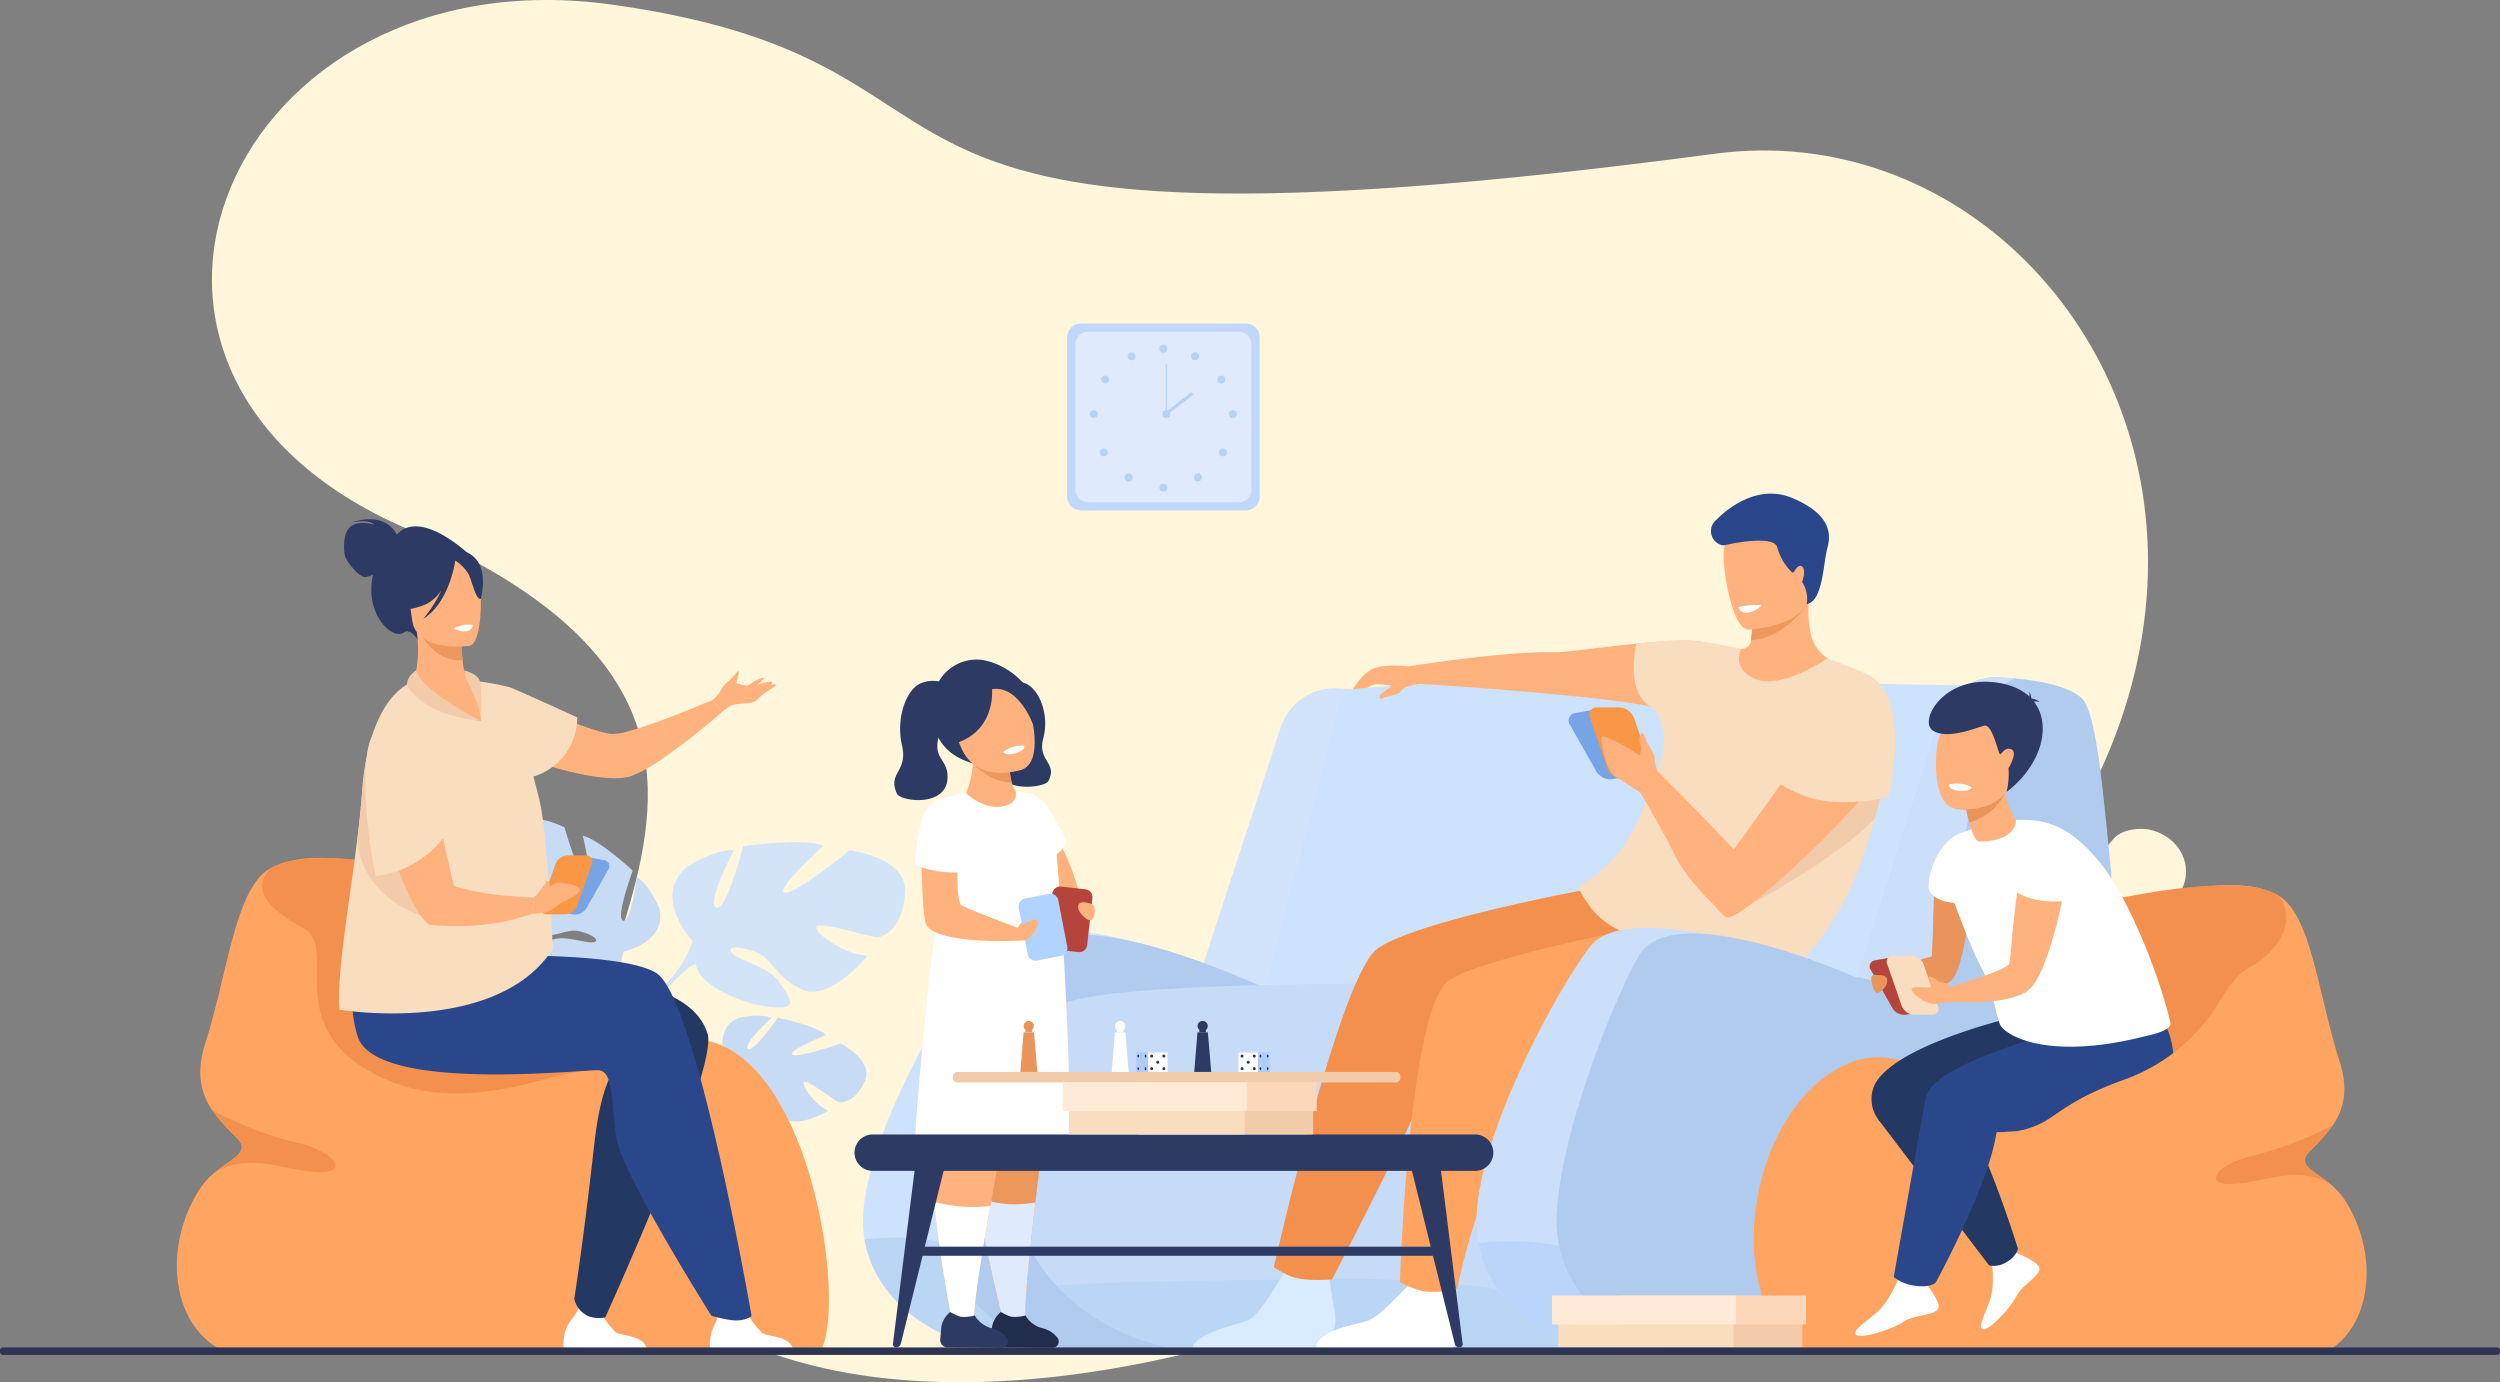 <svg xmlns="http://www.w3.org/2000/svg" xmlns:xlink="http://www.w3.org/1999/xlink" width="505" height="279.211" viewBox="0 0 505 279.211"><rect x="0" y="0" width="505" height="279.211" fill="#808080" stroke="none"/><defs><clipPath id="a"><rect width="279.211" height="398.771" fill="#fff6db"/></clipPath><clipPath id="b"><rect width="505" height="208.334" transform="translate(0 0)" fill="none"/></clipPath></defs><g transform="translate(-180 -16363.354)"><g transform="translate(-731.5 8370.73)"><g transform="translate(1353.085 7992.623) rotate(90)"><g clip-path="url(#a)"><path d="M269.487,196.521s29.8,85.627-14.933,126.838-103.148-59.071-147.773,44.456C75.268,440.923-9.981,403.528.964,326.13c12.454-88.072,55.906-28.186,30.084-222.649C18.261,7.186,197.286-63.975,269.487,196.521" transform="translate(0 -8.39)" fill="#fff6db"/><path d="M469.957,33.161s18.293,9.567,15.849,23.28-25.155,1.952-28.862-10.305,6.712-17.488,13.013-12.975" transform="translate(-265.394 -16.467)" fill="#fff6db"/><path d="M400.55,7.266c1.417-6.107,7.486-9.005,12.427-6.175,3.889,2.228,7.639,6,6.5,12.071-2.2,11.748-12.657,5.515-17.2,1.4-1.925-1.747-2.172-5.4-1.733-7.291" transform="translate(-232.928 0)" fill="#fff6db"/><path d="M533.034,692.31s17.856-7.7,24.2,2.33-15.4,19.708-24.6,15.131-5.945-15.47.4-17.461" transform="translate(-306.56 -359.787)" fill="#fff6db"/><path d="M616.028,662.911c-4.693,1.57-6.8,7.772-4.5,12.705,1.81,3.884,4.812,7.591,9.483,6.305,9.038-2.489,8.554-13.466,1.605-17.939a9.454,9.454,0,0,0-6.59-1.071" transform="translate(-355.238 -345.808)" fill="#fff6db"/></g></g><g transform="translate(911.5 8057.979)"><g transform="translate(0 0.004)" clip-path="url(#b)"><path d="M833.7,807.512s-3.056-7.079,2.544-9.234c0,0,3.9-.968,6.53.025,0,0-5.772,5.185-4.74,6.2s6.015-6.241,6.015-6.241,7.7,1.6,9.745,3.5c0,0-8.014,3.244-6.765,3.974s9.745-2.259,9.745-2.259,6.589,3.345,4.9,7.473-4.493,4.695-5.512,4.255-6.451-4.707-6.853-3.885,2.431,4.795,4.988,5.734c0,0-6.585,3.886-9.36,1.312s-2.284-5.135-4.028-6.694-3.479-2.1-2.934-.889,3.936,3.269,4.46,5.686,1.136,4.127-2.079,2.572-7.93-5.725-7.293-8.626Z" transform="translate(-686.932 -658.054)" fill="#c8dbf4"/><path d="M832.859,849.116s-18.669-6.6-24.52-2.489a14.31,14.31,0,0,1-5.4,4.112l-.817,1.069s4.347-2.435,5.583-2.28c0,0,.247-7.264,25.157-.411" transform="translate(-661.57 -697.169)" fill="#c8dbf4"/><path d="M774.147,875.6a12.424,12.424,0,0,0-6.934,7.011l.716.294s3.016-5.139,6.031-6.579.187-.727.187-.727" transform="translate(-632.781 -722.035)" fill="#c8dbf4"/><path d="M604.91,597.856s8.949-1.9,7.191-8.8c0,0-1.741-4.442-4.506-6.3,0,0-1.057,9.145-2.747,8.843s1.913-10.105,1.913-10.105-6.83-6.357-10.076-7.03c0,0,2.36,9.983.8,9.275s-4.5-10.983-4.5-10.983-7.76-4.082-10.6.387-1.46,7.571-.335,8.255,8.983,3.013,8.464,3.966-6.31.938-8.973-.893c0,0,.758,9.04,5.154,9.96s6.538-1.313,9.243-.7,4.416,1.929,2.874,2.23-5.866-1.566-8.564-.415-4.773,1.733-1.062,3.778,10.984,3.746,13.354,1.139Z" transform="translate(-478.954 -470.989)" fill="#c8dbf4"/><path d="M609.042,598.351s19.2,13.542,19.238,22.024a16.979,16.979,0,0,0-.272,8.051l-.474,1.525s-.626-5.878-1.625-6.969c0,0,6.861-5.225-16.868-24.631" transform="translate(-502.325 -493.508)" fill="#c8dbf4"/><path d="M704.089,764.1a14.742,14.742,0,0,1-2.027,11.523l-.776-.49s2.9-6.447,2.228-10.352.575-.68.575-.68" transform="translate(-578.405 -629.185)" fill="#c8dbf4"/><path d="M779.255,617.826s-8.3-8.748-1.239-14.929c0,0,5.208-3.524,9.6-3.482,0,0-5.681,10.723-3.621,11.656s5.469-12.4,5.469-12.4,12.166-1.8,16.195-.112c0,0-10.019,9.082-7.792,9.48s13.092-8.568,13.092-8.568,11.477,1.361,11.221,8.333-4.068,9.314-5.8,9.216-12.008-3.436-12.156-2.013,6.153,5.731,10.413,5.732c0,0-7.575,9.253-13.036,6.969s-6.121-6.308-9.521-7.658-6.237-1.2-4.787.276,7.542,2.679,9.612,5.945,3.891,5.447-1.668,4.9-14.729-4.134-15.356-8.736Z" transform="translate(-639.342 -493.079)" fill="#d4e4f8"/><path d="M805.98,657.408s-30.967.372-37.345,9.556a22.38,22.38,0,0,1-5.718,8.949l-.624,2.01s5.07-5.918,6.969-6.356c0,0-3.551-10.8,36.718-14.158" transform="translate(-628.723 -542.217)" fill="#d4e4f8"/><path d="M735.715,758.958a19.432,19.432,0,0,0-6.4,14.031l1.209.047s1.66-9.171,5.311-12.909-.117-1.168-.117-1.168" transform="translate(-601.521 -625.262)" fill="#d4e4f8"/><path d="M1378.693,484.512c.623,1.7,6.6,3.284,15.477,4.682q2.346.37,4.948.723c30.2,4.1,112.932,6.39,118.032,5.18,7.046-1.671,21.068-83.349,21.068-83.349s-41.284-.825-74.071-1.227c-11.216-.136-46.244.385-59.72,2.631-11.053,1.842-26.739,68.6-25.734,71.36" transform="translate(-1137.078 -338.574)" fill="#cde3fd"/><path d="M1394.129,482.181s14.192-54.051,15.216-58.594a3.581,3.581,0,0,1,3.28-2.945c-2.494-.238-4.309-.256-4.309-.256a11.515,11.515,0,0,0-10.85,8.169c-3.437,10.651-10.266,31.113-16.677,51.118.324-.008,13.34,2.508,13.34,2.508" transform="translate(-1138.845 -346.726)" fill="#d2e3fc"/><path d="M995.238,760.373c2.33,14.039,17.566,22.979,33.194,22.979h30.954l-2.4-81.108s-29.555-9.632-36.972-1.153c-6.5,7.428-24.122,36.831-25.049,54.234a23.163,23.163,0,0,0,.273,5.048" transform="translate(-820.598 -575.366)" fill="#cde3fd"/><path d="M996.685,1054.063c2.33,14.039,17.566,22.979,33.194,22.979h15.183c-10.125-6.453-19.28-26.339-48.377-22.979" transform="translate(-822.044 -869.056)" fill="#bbd6f4"/><path d="M1153.518,715.855s-41.756-20.04-49.665-6.949c-4.2,6.951-15.756,34.68-16.609,52.083-.829,16.909,14.751,28.027,30.778,28.027h28.465Z" transform="translate(-896.709 -581.031)" fill="#b1cbef"/><path d="M1178.3,821.854q.517.555,1.06,1.091a43.45,43.45,0,0,0,17.066,10.175,51.019,51.019,0,0,0,16.423,2.478l10.089,0h.137l47.757.017,27.375.011h.4l0-.016.95-6.665,8.667-67.221s-119.957-3.624-129.711,3.846c-4.529,3.468-7.1,17.834-8.525,33.665-.758,8.429,2.456,16.341,8.3,22.616" transform="translate(-964.896 -627.532)" fill="#c5dbf8"/><path d="M1217.907,1102.658q.516.555,1.06,1.091a43.448,43.448,0,0,0,17.066,10.175,51.016,51.016,0,0,0,16.423,2.478l10.089,0h.137l47.757.017,27.375.01.407-.016.95-6.665c-16.779-4.35-40-8.768-64.215-8.425-23.131.328-42.5.286-57.047,1.331" transform="translate(-1004.503 -908.336)" fill="#bbd6f4"/><path d="M1565.247,331.017c.2-.208,1.778-1.229,2.2-1.65a17.358,17.358,0,0,0-3.3-.323,9.936,9.936,0,0,0-1.749.743l-2.828.235s1.782-2.944,3.845-3.99c2.416-1.225,7.35-.579,7.35-.579s19.219-3.146,29.969-2.879c2.884.072,23.393-3.271,29.3-2.087,3.115.624,5.936,1.118,7.752,1.414a1.932,1.932,0,0,0,2.235-1.737l0-.019a51.38,51.38,0,0,1,.819-6.046l7.214-3.491,3.623,1.926c-.035.4-.06.792-.072,1.177a20.81,20.81,0,0,0,.494,5.3,7.886,7.886,0,0,0,5.7,5.845l.036.009c-5.408,4.656-32.921,12.769-33.388,10.39-.628-3.2-50.866-6.258-50.866-6.258s-3.335.072-4.237,1.4c-.536.791-2.935,1.072-3.922,1.531-.507.236-.651-.432-.174-.919" transform="translate(-1286.298 -256.184)" fill="#ffb27d"/><path d="M1394.62,1084.5s-5.591,10.085-8.068,11.222c-1.967.9-7.291,1.8-10.257,4.081-3.44,2.648,2.517,2.508,3.826,2.508,0,0,6.665-.794,9.823-.727,1.819.039,7.241.727,7.241.727a6.826,6.826,0,0,0,6.724-8.073l-.022-.117c-.773-3.9-1.374-8.924-1.374-8.924Z" transform="translate(-1134.269 -894.47)" fill="#d9ecff"/><path d="M1883.394,371.38c.117,2.622.847,5.5,3.183,7.011,3.689,2.392,2.755,8.637,2.731,11.089l15.788-22.608a77.736,77.736,0,0,0-9.614-1.692c-3.187-.349-11.573.61-11.573.61a22.205,22.205,0,0,0-.516,5.59" transform="translate(-1553.368 -301.13)" fill="#f9ddbf"/><path d="M1536.4,1098.326s-5.572,6.138-8.049,7.275c-1.769.812-6.533,1.285-9.368,3.344-2.995,2.175-.7,3.244,1.04,3.244,0,0,7.962.633,13.035-.8,1.382-.389,5.166.385,6.515.685a27.422,27.422,0,0,0,3.425.251c3.092-.4,3.235-3.36,2.942-6.55a17.3,17.3,0,0,0-.253-1.781c-.773-3.9-1.238-7.521-1.238-7.521Z" transform="translate(-1251.632 -904.353)" fill="#fff"/><path d="M1468.508,726.648a17.966,17.966,0,0,0,3.783,2c2.786.929,7.981.5,7.981.5s13.261-25.727,16.06-32.234c2.653-6.169,4.874-19.7,4.874-19.7,2.025-.109,17.175,2.036,30.485.6,7.081-.764,13.07-2.513,15.1-6.089,5.849-10.3-12.834-21.789-12.834-21.789s-36.527,6.584-44.553,12.414c-7.609,5.526-20.895,64.3-20.895,64.3" transform="translate(-1211.194 -536.05)" fill="#f4904d"/><path d="M1613.868,752.188a21.051,21.051,0,0,0,4.678,1.8,17.258,17.258,0,0,0,6.941-.552s2.04-12.324,10.4-32.044c2.1-4.948,3.4-14.051,3.685-14.178,0,0,44.065-.65,49.372-10.911a23.867,23.867,0,0,0,1.714-7.883c-.554-8.116-11.093-11.247-11.093-11.247s-47.631,8.423-55.807,14.041-9.892,60.975-9.892,60.975" transform="translate(-1331.084 -558.518)" fill="#ffa561"/><path d="M1882.422,397.806a13.22,13.22,0,0,1-.259,1.513c-.423,2.056-1.34,5.895-2.55,10.158a114.494,114.494,0,0,1-4.176,12.378c-3.886,9.27-12.041,19.661-14.877,18.8a156.369,156.369,0,0,0-24.436-6.272c-10.628-1.84-13.517-5.758-16.291-10.711-.764-1.364,6.9-2.072,12.486-14.948a168.026,168.026,0,0,0,6.744-20.2l13.58-13.333c-.065.11-2.142,3.879,2.906,6.07,5.123,2.224,14.533-4.175,14.533-4.175.006.045,12.678,4.047,12.341,20.714" transform="translate(-1500.915 -309.455)" fill="#f9ddbf"/><path d="M2019.549,314.1a51.392,51.392,0,0,0-.819,6.046c6.123-.2,10.971-6.549,11.006-6.948-.739-.393-1.482-1.8-2.973-2.588Z" transform="translate(-1665.005 -256.184)" fill="#ed985f"/><path d="M1991.924,249.413s12.882-.367,12.53-8.386,1.073-13.467-7.167-13.572-9.7,3.026-10.236,5.731,1.513,16.116,4.873,16.227" transform="translate(-1638.807 -187.599)" fill="#ffb27d"/><path d="M1991.789,218.386a6.014,6.014,0,0,0-.93-4.429s.947-2.611-.056-3.2-1.537,1.641-1.976,1.219a10.977,10.977,0,0,1-2.97-5.019c-.589-2.612-9.528-.778-10.583-.467a1.3,1.3,0,0,1-.666-.03,2.927,2.927,0,0,1-1.173-5.01c.105-.093.2-.186.294-.276.945-.955,7.523-7.37,15.048-4.255s8.077,6.987,7.193,10.12-.836,10.717-4.181,11.348" transform="translate(-1626.838 -161.716)" fill="#2b478b"/><path d="M2008.575,324.584a4.211,4.211,0,0,1-2.579,1.47,1.706,1.706,0,0,1-2.124-1.053,14.8,14.8,0,0,1,4.7-.417" transform="translate(-1652.75 -267.698)" fill="#fff"/><path d="M1889.246,505.56s16.716,16.673,18.74,19.382-1.818,12.053-2.489,11.98-8.19-6.866-10.906-12.529-7.71-13.869-7.71-13.869Z" transform="translate(-1556.258 -416.976)" fill="#ffb27d"/><path d="M1817.294,458.433l4.48-.818a1.5,1.5,0,0,0,1.006-2.4L1817.5,445.9a3.368,3.368,0,0,0-3.274-1.613l-4.48.818a1.5,1.5,0,0,0-1.006,2.4l5.277,9.324a3.369,3.369,0,0,0,3.274,1.613" transform="translate(-1491.579 -366.404)" fill="#77a4e5"/><path d="M1838.907,457h4.555a1.494,1.494,0,0,0,1.42-2.175l-3.516-10.121a3.369,3.369,0,0,0-2.931-2.175h-4.555a1.494,1.494,0,0,0-1.42,2.175l3.516,10.121a3.369,3.369,0,0,0,2.931,2.175" transform="translate(-1511.268 -364.987)" fill="#f99746"/><path d="M1854.227,487.074s-3.492-2.3-5.287-3.4-3.268-8.208-2.443-8.091,7.752,3.119,10.065,6.578-2.336,4.913-2.336,4.913" transform="translate(-1522.758 -392.25)" fill="#ffb27d"/><path d="M1892.762,479.759a13.865,13.865,0,0,1-.551-2.888c.131-.413-1.314-2.516-1.621-3.3s-.7-2-1.124-1.454a3.034,3.034,0,0,0,0,2.516c.3.854-.486,2.181-.486,2.181l.985,1.684Z" transform="translate(-1557.99 -389.277)" fill="#ffb27d"/><path d="M2049.114,506.236c-.423,2.056-1.339,5.895-2.55,10.158-7.2,7.671-24.365,16.925-24.365,16.925l15.007-19.6,7.759-8.882s2.663-.186,4.149,1.4" transform="translate(-1667.866 -416.373)" fill="#f2ccaa"/><path d="M2009.57,446.295s1.8,2.858-3.395,10.37-27.933,29.242-30.2,27.414-5.108-4.658.163-11.636,22.127-30.865,22.127-30.865Z" transform="translate(-1627.408 -364.205)" fill="#ffb27d"/><path d="M2036.563,410.753c4.293,2.395,7.447,4.308,14.018,4.293a44.128,44.128,0,0,0,9.024-.977s5.082-20.663-4.414-24.917c-3.27-1.465-7.857-3.141-7.857-3.141s-18.459,20.453-10.771,24.742" transform="translate(-1678.169 -318.374)" fill="#f9ddbf"/><path d="M1702.569,760.317c2.51,13.616,16.284,22.245,30.4,22.245h28.466l-2.227-81.826s-27.159-8.913-33.981-.435c-5.977,7.428-22.183,36.831-23.037,54.234a24.961,24.961,0,0,0,.376,5.783" transform="translate(-1403.907 -574.576)" fill="#cbdffa"/><path d="M1704.487,1058.2c2.51,13.616,16.284,22.245,30.4,22.245h22.779c-10.662-6.795-25.019-25.57-53.181-22.245" transform="translate(-1405.824 -872.457)" fill="#bad4fa"/><path d="M1794.968,522.733a24.969,24.969,0,0,0,7.985,13.493l0,0a31.192,31.192,0,0,0,8.085,5.189,34.985,34.985,0,0,0,11.769,2.933c.212.013.425.027.637.039.169.008.339.015.508.02.283.012.565.02.848.023.149,0,.3,0,.452,0h28.465l0-.013,1.644.02c2.929.033,5.991.065,8.83.089l1.406.012c.172,0,.344,0,.512,0,2.806.018,5.287.027,7.057.015a49.763,49.763,0,0,0,7.04-.51,32.989,32.989,0,0,0,7.846-2.11c.427-.177.846-.363,1.257-.56s.833-.41,1.237-.63a24.756,24.756,0,0,0,3.087-1.98,26.669,26.669,0,0,0,6.567-7.25,38.681,38.681,0,0,0,3.413-6.991,63.784,63.784,0,0,0,2.935-10.906c.02-.1.04-.207.058-.313q.512-2.817.888-5.926.17-1.417.314-2.9.509-5.225.679-11.245.015-.524.027-1.057,0-.118.005-.236.105-4.788.012-10.09-.04-2.325-.119-4.751-.035-1.1-.078-2.227-.218-5.644-.627-11.827-.183-2.779-.4-5.67-.908-11.917-2.441-25.8c-1.152-10.523-2.482-17.879-4.415-19.554-2.851-2.472-8.8-3.467-12.937-3.864h0c-2.567-.248-4.435-.266-4.435-.266-.092,0-.184,0-.276,0-.065,0-.13,0-.2.007-.157.007-.314.017-.47.03-.087.007-.176.015-.263.025-.058,0-.115.012-.172.02-.087.01-.174.022-.259.035-.154.022-.306.048-.458.077-.1.02-.209.042-.313.066a.156.156,0,0,0-.027,0c-.075.017-.151.034-.226.054-.144.033-.286.072-.427.112-.1.028-.192.057-.287.087l-.2.065a11.541,11.541,0,0,0-2.264,1.052,12.34,12.34,0,0,0-5.334,6.846c-3.3,10.325-9.2,28.786-15.341,48.095-.03.1-.062.194-.092.291q-.529,1.663-1.06,3.336c-.035.112-.07.226-.107.338l-.055.171c-.346-.146-.7-.3-1.075-.45a.218.218,0,0,0-.039-.017c-1.472-.613-3.137-1.286-4.934-1.97h0c-.931-.354-1.9-.716-2.893-1.074-2.809-1.012-5.841-2.013-8.914-2.874-1.363-.384-2.738-.742-4.1-1.059-1.752-.408-3.491-.754-5.187-1.01l-.147-.023c-.2-.03-.4-.057-.6-.085-1.2-.164-2.365-.284-3.5-.349h0c-5.789-.333-10.583.754-12.777,4.395a68.469,68.469,0,0,0-3.167,6.234,198.414,198.414,0,0,0-8.416,22.017c-2.62,8.319-4.684,16.984-5.026,23.984a24.98,24.98,0,0,0,.495,6.408" transform="translate(-1480.017 -336.422)" fill="#b1cbef"/><path d="M2154.7,471.876s14.611-55.966,15.665-60.669a3.694,3.694,0,0,1,3.376-3.049c-2.568-.247-4.436-.266-4.436-.266a11.864,11.864,0,0,0-11.17,8.458c-3.538,11.028-10.054,31.365-16.654,52.078.334-.008,13.219,3.447,13.219,3.447" transform="translate(-1766.248 -336.421)" fill="#cbdffa"/><path d="M1266.3,37.74h-33.333a2.79,2.79,0,0,1-2.782-2.782V2.786A2.79,2.79,0,0,1,1232.964,0H1266.3a2.79,2.79,0,0,1,2.782,2.782V34.958a2.79,2.79,0,0,1-2.782,2.782" transform="translate(-1014.628 -0.004)" fill="#c0d8fb"/><path d="M1272.785,43.8H1242.34a2.548,2.548,0,0,1-2.541-2.541V11.875a2.549,2.549,0,0,1,2.541-2.541h30.445a2.549,2.549,0,0,1,2.541,2.541V41.26a2.549,2.549,0,0,1-2.541,2.541" transform="translate(-1022.56 -7.699)" fill="#dfebfd"/><path d="M1336.578,25.2a.806.806,0,1,1,.806.806.806.806,0,0,1-.806-.806" transform="translate(-1102.381 -20.118)" fill="#b7d3f3"/><path d="M1373.2,33.538a.806.806,0,1,1,.313,1.1.806.806,0,0,1-.313-1.1" transform="translate(-1132.506 -27.32)" fill="#b7d3f3"/><path d="M1403.734,60.139a.806.806,0,1,1-.24,1.114.806.806,0,0,1,.24-1.114" transform="translate(-1157.465 -49.496)" fill="#b7d3f3"/><path d="M1417.425,99.834a.806.806,0,1,1-.806.806.806.806,0,0,1,.806-.806" transform="translate(-1168.397 -82.342)" fill="#b7d3f3"/><path d="M1406.7,144.088a.806.806,0,1,1-1.139,0,.806.806,0,0,1,1.139,0" transform="translate(-1159.084 -118.647)" fill="#b7d3f3"/><path d="M1377.828,173.039a.806.806,0,1,1-1.14,0,.806.806,0,0,1,1.14,0" transform="translate(-1135.268 -142.525)" fill="#b7d3f3"/><path d="M1336.578,185.279a.806.806,0,1,1,.806.806.806.806,0,0,1-.806-.806" transform="translate(-1102.381 -152.15)" fill="#b7d3f3"/><path d="M1301.414,33.538a.806.806,0,1,0-.313,1.1.806.806,0,0,0,.313-1.1" transform="translate(-1072.133 -27.32)" fill="#b7d3f3"/><path d="M1270.885,60.139a.806.806,0,1,0,.24,1.114.806.806,0,0,0-.24-1.114" transform="translate(-1047.173 -49.496)" fill="#b7d3f3"/><path d="M1257.195,99.834a.806.806,0,1,0,.806.806.806.806,0,0,0-.806-.806" transform="translate(-1036.243 -82.342)" fill="#b7d3f3"/><path d="M1267.917,144.088a.806.806,0,1,0,1.14,0,.805.805,0,0,0-1.14,0" transform="translate(-1045.556 -118.647)" fill="#b7d3f3"/><path d="M1296.793,173.039a.806.806,0,1,0,1.14,0,.806.806,0,0,0-1.14,0" transform="translate(-1069.372 -142.525)" fill="#b7d3f3"/><path d="M1339.936,100.64a.806.806,0,1,1,.806.806.806.806,0,0,1-.806-.806" transform="translate(-1105.151 -82.342)" fill="#b7d3f3"/><rect width="0.22" height="10.066" transform="translate(235.481 8.232)" fill="#b7d3f3"/><rect width="6.784" height="0.66" transform="translate(235.286 18.024) rotate(-38.133)" fill="#b7d3f3"/><path d="M2235.059,634.5s-1.294,19.445-5.1,19.53c-1.791.04-3.383-.66-2.895-7.35.417-5.71-.159-14.271,1.833-14.812,3.758-1.022,6.343.475,6.166,2.633" transform="translate(-1836.758 -520.883)" fill="#e8945b"/><path d="M2029.6,741.751l106.949.318c10.482-5.113,11.523-20.672,4.4-31.352a13.362,13.362,0,0,0-2.245-2.539s0,0,0,0c-3.552-3.167-7.625-4.143-4.6-7.171a36.745,36.745,0,0,0,4.6-5.169c2.128-3.143,3.217-7.036,1.344-12.9-4.391-13.745-5.728-29.767-12.451-33.543,0,0,0,0,0,0-7.258-4.069-18.9-1.189-30.406,1.013a44.153,44.153,0,0,0-19.081,10.163c-4.25,3.8-3.389,17.436-3.424,17.449-.089.048,1.226,5.721-8.908,8.1-5.5,1.287-14.395-6.2-23.529-3.269-18.518,5.949-28.491,40.662-12.636,58.915" transform="translate(-1667.457 -533.91)" fill="#ffa561"/><path d="M2348,664.181c-6.989,3.778-7.8,16.3-18.73,19.493s-22.23-1.184-32.78,10.188c-4.837,5.213,22.063-43.113,22.063-43.113,11.505-2.2,27.932-5.227,35.19-1.157,0,0,0,0,0,0,3.678,4.037,1.243,10.806-5.745,14.584" transform="translate(-1893.615 -534.116)" fill="#f4904d"/><path d="M2147.54,1096.93s-1.677,4.178-3.829,6.234-5.562,4.005-4.675,4.953,7.395-1.078,9.584-2.612,6.607-1.185,7.069-2.824-4.051-6.793-4.051-6.793Z" transform="translate(-1764.112 -903.865)" fill="#fff"/><path d="M2285.961,1069.724s.57,4.3-.263,7.036-2.77,5.987-1.578,6.362,5.689-4.4,6.8-6.72,4.979-4.117,4.591-5.71-6.607-3.78-6.607-3.78Z" transform="translate(-1883.582 -879.967)" fill="#fff"/><path d="M2188.967,795.817s-26.453,5.758-30.8,14.331a6.936,6.936,0,0,0,.7,6.944c2.623,3.455,7.047-1.661,11.406-1.347,8.064.582,42.743.929,37.457-9.207s-18.766-10.721-18.766-10.721" transform="translate(-1779.499 -656.374)" fill="#233862"/><path d="M2165.1,877.108l22.423,29.535a4.753,4.753,0,0,0,3.548-.681,4.927,4.927,0,0,0,2.3-2.64s-9.194-30.067-16.236-33.946-12.035,7.731-12.035,7.731" transform="translate(-1785.728 -716.39)" fill="#233862"/><path d="M2252.815,791.778s-31.833,7.509-34.16,14.789c-2.479,7.753,3.274,7.01,11.339,7.592s39.291-3.4,38.536-14.8c-1.135-17.159-15.715-7.576-15.715-7.576" transform="translate(-1829.419 -650.842)" fill="#2b478b"/><path d="M2189.361,886.118l-6.2,34.89a8.623,8.623,0,0,0,4.514,1.794c3.278.409,4.019-.767,4.019-.767s15.05-27.445,12.011-35.226-14.348-.691-14.348-.691" transform="translate(-1800.628 -728.414)" fill="#2b478b"/><path d="M2237,580.714c-.471-2.174.956-4.987,4.747-6.231a37.951,37.951,0,0,1,10.4-2.37c7.371-.419,11.666,2.443,16.381,7.844,5.752,6.589,12.174,21.966,14.833,33.014.42,1.744-3.9,2.528-5.637,2.958-19.711,4.866-28.1-.5-28.858-2.7-.955-2.778-1.513-7.369-3.821-11.578-2.065-3.768-7.41-18.021-8.043-20.941" transform="translate(-1844.956 -471.833)" fill="#fff"/><path d="M2264.182,516.783c.068.311.218,1.128.433,2.141.168.8.376,1.717.62,2.606.543,2.006,1.252,3.871,2.026,3.871,7.125,0,7.563-3.819,7.374-4.339v0a22.3,22.3,0,0,1-2.148-5.321c-.009-.026-.015-.052-.022-.078a25.958,25.958,0,0,1-.828-5.487s-6.084,5.3-7.258,6.408a1.486,1.486,0,0,0-.2.2" transform="translate(-1867.448 -420.782)" fill="#ffb27d"/><path d="M2260.671,542.55c.124.581.1,1.222.178,1.937.254.009.548.013.869,0,.167.8.376,1.717.62,2.606a11.337,11.337,0,0,0,7.121-5.643c.074-.146.109-.226.109-.226a20.656,20.656,0,0,0-8.086.922,5.062,5.062,0,0,0-.811.4" transform="translate(-1864.553 -446.349)" fill="#e8945b"/><path d="M2235.936,468.673s.417.061,1.1.085c.255.009.548.013.87,0,2.126-.046,5.513-.55,7.741-3.037.046-.048.089-.1.13-.148.107-.124.211-.254.311-.389a8.461,8.461,0,0,0,1.3-2.615c2.448-8.028-1.828-13.186-4.9-13.216-5.25-.054-8.382,1.924-9.66,4.1a4.98,4.98,0,0,0-.489,1.093c-.783,2.552-1.463,13.427,3.6,14.123" transform="translate(-1840.737 -370.62)" fill="#ffb27d"/><path d="M2251.346,531.024s-.268.962-2.678.714c0,0-2.023-.208-1.918-1.273a6.532,6.532,0,0,1,4.6.559" transform="translate(-1853.068 -437.363)" fill="#fff"/><path d="M2239.291,435.192a16.643,16.643,0,0,0,.384-4.81s1.989-3.231.55-3.81-1.97,1.258-2.32.949-1.5-6.082-3.123-5.71-7.5,2.952-10.43.954,2.52-11.729,13.891-9.505,10.519,14.682,1.049,21.932" transform="translate(-1833.951 -340.577)" fill="#2c3a64"/><path d="M2337.514,426.652a3.884,3.884,0,0,0-.326-2.538,4.085,4.085,0,0,1-.359,2.176c-.5.715.685.362.685.362" transform="translate(-1927.265 -349.801)" fill="#2c3a64"/><path d="M2339.338,432.608a2.2,2.2,0,0,1,2.1.663,1.757,1.757,0,0,0-1.919.258Z" transform="translate(-1929.436 -356.768)" fill="#2c3a64"/><path d="M2365.36,780.343a36.912,36.912,0,0,1-19.238,15.95c-14.833,5.364-13.537,8.793-21.58,10.423-4.4.893,28.677,14.321,29.13,13.68s18.538-16.079,18.538-16.079Z" transform="translate(-1916.9 -643.611)" fill="#ffa561"/><path d="M2227.987,593.123a13.54,13.54,0,0,0-4.7,10.1s.321,2.9,6.071,3.041-1.371-13.145-1.371-13.145" transform="translate(-1833.719 -489.196)" fill="#fff"/><path d="M2175.062,733.747a34.453,34.453,0,0,1-13.95.469v-2.1s12.615-5.265,14.632-4.243c1.1.557,1.482,1.531,1.55,3.06a2.729,2.729,0,0,1-2.232,2.811" transform="translate(-1782.439 -600.228)" fill="#e8945b"/><path d="M2262.72,618.376s-3.459,21.231-8.323,24.5-17.486,1.933-17.486,1.933l.635-2.444s12.857-3.693,13.292-5.078,1.217-19.914,3.826-20.928,6.931-.3,8.057,2.017" transform="translate(-1844.956 -507.989)" fill="#ffb27d"/><path d="M2318.716,584.459s5.595-.062,7.821,3.56-.565,10.576-.565,10.576-8.623,1.471-12.419-3.544c0,0,.846-9.231,5.164-10.591" transform="translate(-1908.168 -482.05)" fill="#fff"/><path d="M2557.868,935.982c6.232-.287,13.978-4.152,20.249.463-3.552-3.167-7.626-4.143-4.6-7.171a36.761,36.761,0,0,0,4.6-5.169,74.181,74.181,0,0,1-15.928,6.123c-7.654,1.7-10.553,6.043-4.321,5.754" transform="translate(-2106.879 -762.183)" fill="#f4904d"/><path d="M2162.792,741.777l3.689-.674a1.231,1.231,0,0,0,.828-1.972l-4.345-7.677a2.774,2.774,0,0,0-2.7-1.328l-3.689.674a1.23,1.23,0,0,0-.828,1.972l4.345,7.677a2.774,2.774,0,0,0,2.7,1.328" transform="translate(-1777.825 -602.167)" fill="#b5453c"/><path d="M2180.588,740.6h3.75a1.23,1.23,0,0,0,1.169-1.791l-2.895-8.333a2.774,2.774,0,0,0-2.413-1.791h-3.75a1.23,1.23,0,0,0-1.169,1.791l2.895,8.333a2.773,2.773,0,0,0,2.413,1.791" transform="translate(-1794.037 -601.001)" fill="#f9ddbf"/><path d="M2227.556,754.865s-.328-.847-1.888-1.062c-.484-.067-1.293-.962-2.064-1.087s.042,1.893.562,2.149a5.842,5.842,0,0,0,1.769.664,13.573,13.573,0,0,1,1.621-.664" transform="translate(-1833.719 -620.82)" fill="#ffb27d"/><path d="M2211.637,766.612a9.99,9.99,0,0,1-4.165.412c-1.708-.373-4.374-2.612-3.643-3.105.62-.418,2.844,0,3.874-.187s1.843-.54,2.233.077,1.7,2.8,1.7,2.8" transform="translate(-1817.568 -629.686)" fill="#ffb27d"/><path d="M2157.206,751.863c.077.832.527,2.464,1.119,2.6.538.122,1.656-.888,1.915-1.578.649-1.726-.424-1.982-1.374-1.982-.772,0-1.787-.4-1.66.963" transform="translate(-1779.208 -619.281)" fill="#e8945b"/><path d="M334.252,714.914l-120.929.658C202.3,710.2,201.206,693.833,208.7,682.6a14.064,14.064,0,0,1,2.361-2.67s0,0,0,0c3.735-3.33,8.019-4.357,4.835-7.541a38.615,38.615,0,0,1-4.835-5.436c-2.238-3.305-3.383-7.4-1.413-13.564,4.618-14.453,6.023-31.3,13.094-35.273,0,0,0,0,0,0,7.633-4.279,19.878-1.25,31.975,1.065a46.428,46.428,0,0,1,20.065,10.687c4.469,4,3.564,18.335,3.6,18.349.094.05-1.289,6.016,9.368,8.512,5.779,1.353,15.137-6.524,24.742-3.438,19.473,6.256,26.336,50.893,21.751,61.63" transform="translate(-168.174 -508.026)" fill="#ffa561"/><path d="M310.513,630.4c7.349,3.973-5.1,20.01,15.314,29.946,18.74,9.12,38.385-3.131,45.192-1.225,7.2,2.016-30.258-39.574-30.258-39.574-12.1-2.314-29.372-5.5-37-1.217,0,0,0,0,0,0-3.867,4.245-.59,8.092,6.759,12.065" transform="translate(-249.179 -508.243)" fill="#f4904d"/><path d="M266.087,919.489c-6.554-.3-14.7-4.366-21.293.487,3.735-3.331,8.019-4.357,4.835-7.541A38.623,38.623,0,0,1,244.794,907s8.7,4.652,16.749,6.439,11.1,6.355,4.544,6.051" transform="translate(-201.901 -748.074)" fill="#f4904d"/><path d="M407.233,228.689c-.178-.418-2.256-4.864-9.311-2.438,0,0,3.58-.9,4.748.377,0,0-3.044-.968-4.713.357s-1.512,5.078-1.1,6.177,2.812,4.222,4.132,4.061a3.938,3.938,0,0,0,1.46-.557,17.559,17.559,0,0,0-.3,2.027c-.6,6.767,4.4,11.245,6.52,9.728,1.357-.972,2.77,1.439,2.77,1.439l10.115-17.476s-9.647-9.079-14.322-3.7" transform="translate(-327.093 -186.014)" fill="#2c3a64"/><path d="M489.422,377.319c-9.58,4.282-16.783-10.832-16.157-10.986.958-1.084,1.946-4.944,1.244-10.5l.5.034,8.331.617s.13,2.585.417,5a14.3,14.3,0,0,0,.789,3.755,7.891,7.891,0,0,0,1.91.46c.14.153,5.525,10.484,2.97,11.626" transform="translate(-390.308 -293.483)" fill="#ffb27d"/><path d="M835.21,1142.226H818.42a9.218,9.218,0,0,1,.475-4.5c.84-1.863,1.376-2.373.464-4.527,1.067,1.1,4.183,1.892,6.61,1.566a18.426,18.426,0,0,0,2.913,3.776c1.1.788,5.99.507,6.328,3.685" transform="translate(-674.94 -934.639)" fill="#fff"/><path d="M666.492,1137.964H649.7a9.219,9.219,0,0,1,.474-4.5c.84-1.863,2.477-3.108,2.959-5.257,1.067,1.1,1.688,2.623,4.116,2.3a18.425,18.425,0,0,0,2.913,3.776c1.1.788,5.99.507,6.328,3.685" transform="translate(-535.785 -930.521)" fill="#fff"/><path d="M576.092,422.916l1.8,2.5s-.788.679-2.046,1.756c-.38.32-.61.494-.61.494-1.016.853-2.265,1.845-3.623,2.931l-.015.019c-2.368,1.822-5.064,3.828-7.513,5.378q-.332.206-.656.4a22.293,22.293,0,0,1-3.971,1.959,2.9,2.9,0,0,1-.385.108c-3.247.873-9.8-.264-16.225-2.226-.888-.269-1.762-.556-2.617-.83a63.49,63.49,0,0,1-8.54-3.49,25.065,25.065,0,0,1-3.668-2.156,10.146,10.146,0,0,1-.936-.727c-5.217-4.272-2.763-8.419-1.772-8.425a21.2,21.2,0,0,1,4.982.826c3.165.853,7.062,2.209,10.883,3.621,2.1.768,4.184,1.556,6.141,2.24,1.171.437,2.287.83,3.317,1.184a32.163,32.163,0,0,0,4.754,1.33,11.265,11.265,0,0,0,3.806-.6c.448-.121.92-.258,1.411-.405,2.721-.826,5.987-2.037,8.824-3.164,1.4-.545,2.7-1.08,3.774-1.526,1.742-.715,2.882-1.2,2.882-1.2" transform="translate(-432.078 -346.911)" fill="#ffb27d"/><path d="M410.815,712.224s-3.767,11.742,4.639,17.311c11.263,7.462,42.493,1.1,46.057,4.914.9.965-1.827,1.453-3.367,15.252-2.214,19.845-4.009,30.945-4.009,30.945a5.12,5.12,0,0,0,2.75,3.44,5.915,5.915,0,0,0,3.518.293s22.937-50.362,20.653-57.348c-3.957-12.1-25.864-10.914-51.257-18.064-15.506-4.366-18.985,3.257-18.985,3.257" transform="translate(-338.137 -583.628)" fill="#233862"/><path d="M419.336,722.716c11.151-1.031,41.579-1.556,48.159,2.965,8.1,5.565,19.107,69.2,19.107,69.2a5.4,5.4,0,0,1-2.688.853c-1.712.168-5.431-.929-5.431-.929s-18.094-28.658-19.182-35.828-.528-13.547-3.589-13.761-45.112,4.632-48.7-6.877c-2.8-8.99.557-17.688.557-17.688s1.482,3.02,11.769,2.069" transform="translate(-334.772 -594.375)" fill="#2b478b"/><path d="M430.126,431.41c.69,2.528,1.257,4.79,1.535,6.317,1.284,7.031,2.409,28.486,2.409,28.486-11.389,17.581-43.093,12.294-43.093,12.294-.7-6.665,1.978-21.488,3.6-34.678.4-3.233.734-6.365.942-9.256a58.189,58.189,0,0,1,.859-6.75c2.7-14.1,9.655-15.645,9.655-15.645,3.25,6.312,13.507,8.012,13.507,8.012a34.712,34.712,0,0,0-1.023-8.078,53.438,53.438,0,0,1,6.862,1.264c1.461.537,13.6,6.074,13.6,6.074a12.444,12.444,0,0,1-8.86,11.961" transform="translate(-322.377 -339.902)" fill="#f9ddbf"/><path d="M491.71,356.654s.128,2.583.417,5c-4.568.428-7.482-3.431-8.749-5.612Z" transform="translate(-398.68 -293.653)" fill="#ed985f"/><path d="M482.466,287.633s-10.749,1.494-11.576-5.214-2.772-11.033,4.056-12.271,8.48,1.157,9.3,3.329.995,13.594-1.78,14.156" transform="translate(-387.636 -222.534)" fill="#ffb27d"/><path d="M469.241,263.989c-1.912-1.815-3.116-1.218-3.746-.525A7.584,7.584,0,0,0,456,266.2a12.911,12.911,0,0,1-3.266,8.084s2.111.973,6.495-.744a7.75,7.75,0,0,0,3.357-2.978,25.317,25.317,0,0,1-3.679,5.811c5.1-3.16,6.352-10.944,6.471-11.765a8.5,8.5,0,0,1,2.731,2.843c.746,1.643,1.417,5.13,2.428,4.885,0,0,1.568-5.621-1.3-8.343" transform="translate(-373.408 -216.737)" fill="#2c3a64"/><path d="M821.9,406.484a9.539,9.539,0,0,0,1.369-1.522,5.975,5.975,0,0,1,1.665-2.17c.959-.656,2.019-2.372,2.17-2.069s-.5,2.17-.454,2.372a7.613,7.613,0,0,0,3.734.491c1.009-.289,3.533-1.1,3.482-.592s-2.725,3.331-3.583,3.835-3.432.353-4.441.706a7.457,7.457,0,0,0-2.14,1.451Z" transform="translate(-677.887 -330.479)" fill="#ffb27d"/><path d="M859.669,410.405s2.624-2.12,3.768-1.851l-1.884,1.851Z" transform="translate(-709.037 -336.948)" fill="#ffb27d"/><path d="M872.726,418.808l3.97-2.658a2.476,2.476,0,0,0-1.539,0c-.807.278-2.431,2.658-2.431,2.658" transform="translate(-719.806 -343.131)" fill="#ffb27d"/><path d="M425.1,533.417c-.184-.1-12.455-3.777-13.018-15.776.4-3.233.734-6.365.942-9.256a58.189,58.189,0,0,1,.859-6.75c1.967-.3,4.326,1.811,5.383,4.952,2.177,6.465,5.777,26.561,5.834,26.83" transform="translate(-339.872 -413.715)" fill="#f2ccaa"/><path d="M443.846,495.912a3.11,3.11,0,0,1-.326-.286c-2.715-2.436-5.556-9.068-7.574-16.073-.281-.966-.537-1.932-.793-2.871a68.894,68.894,0,0,1-1.879-9.832,27.182,27.182,0,0,1-.209-4.612,11,11,0,0,1,.107-1.282c.8-7.272,6.022-7.494,6.614-6.6a23,23,0,0,1,2.2,5.02c1.1,3.383,2.169,7.73,3.145,12.04.544,2.364,3.477,16.273,3.992,17.415.33.745-4.269,7.867-5.273,7.077" transform="translate(-357.158 -374.441)" fill="#ffb27d"/><path d="M429.356,442.309s-5.079,2.467-6.853,5.844-1.991,14.16.754,28.177a20.289,20.289,0,0,0,13.688-7.719s-2.009-28.329-7.59-26.3" transform="translate(-347.38 -364.722)" fill="#f9ddbf"/><path d="M470.994,399.837s-1.853,1.152-1.856,2.862c0,0,2.188,5.979,14.964,7.367,0,0-11.758-5.783-13.107-10.228" transform="translate(-386.935 -329.778)" fill="#f2ccaa"/><path d="M535.345,401.259s3.223,5.921,3.131,8.806c0,0,.219-6.555-.238-8.078s-3.174-2.151-3.174-2.151Z" transform="translate(-441.309 -329.778)" fill="#f2ccaa"/><path d="M523.148,347.736a3.6,3.6,0,0,0,2.482.657c1.351-.255,1.338-1.314,1.338-1.314a6.042,6.042,0,0,0-1.732,0,14.172,14.172,0,0,0-2.088.657" transform="translate(-431.481 -286.21)" fill="#fff"/><path d="M638.469,626.221l-3.689-.674a1.23,1.23,0,0,1-.828-1.972L638.3,615.9a2.773,2.773,0,0,1,2.7-1.328l3.689.674a1.23,1.23,0,0,1,.828,1.972l-4.345,7.677a2.774,2.774,0,0,1-2.7,1.328" transform="translate(-522.678 -506.859)" fill="#77a4e5"/><path d="M628.135,625.04h-3.75a1.231,1.231,0,0,1-1.169-1.791l2.895-8.333a2.774,2.774,0,0,1,2.413-1.791h3.75a1.23,1.23,0,0,1,1.169,1.791l-2.894,8.333a2.774,2.774,0,0,1-2.413,1.791" transform="translate(-513.928 -505.693)" fill="#f99746"/><path d="M613.409,647.6s3.541-2.843,4.883-2.955,4.63.564,4.322,1.531-1.831,1.529-3.437,2.382-2.263,1.814-3.546,2.084a15.053,15.053,0,0,1-2.733.263Z" transform="translate(-505.504 -531.678)" fill="#ffb27d"/><path d="M615.818,645.9a20.423,20.423,0,0,0,2.464-3.2.212.212,0,0,1,.323-.079c.3.23.7.744.032,1.645a5.028,5.028,0,0,1-2.82,1.638" transform="translate(-507.913 -529.982)" fill="#ffb27d"/><path d="M493.822,654.406c.373-.033,11.022,1.4,20.7-2.245l.512-3.306s-9.954-.131-16.42-2.377-4.8,7.928-4.8,7.928" transform="translate(-407.134 -532.935)" fill="#ffb27d"/><path d="M1187.461,556.638s7.655,11.615,8.316,19.667a2.341,2.341,0,0,1-3.564.924c-2.508-1.452-7-7.655-7-7.655Z" transform="translate(-977.542 -459.104)" fill="#ffb27d"/><path d="M1114.476,806.241a27.014,27.014,0,0,0,.275,5.637c1.157,9.274,4.936,24.083,4.936,24.083l4.733.574c-.346-2.619.64-12.647,1.948-23.761,1.974-16.767,4.686-36,4.686-36s-10.3-8.516-16.376-6.164.51,29.136-.2,35.634" transform="translate(-917.222 -635.242)" fill="#ed975d"/><path d="M1127.312,1008.076c1.157,9.274,4.936,24.083,4.936,24.083l4.733.574c-.346-2.619.64-12.647,1.948-23.761-1.684.3-6.255.885-10.078-.555a4.8,4.8,0,0,0-1.539-.341" transform="translate(-929.783 -831.44)" fill="#dfebfd"/><path d="M1150.529,412.4a6.883,6.883,0,0,1,5.3,0c2.8,1.2,4.84,6.3,3.585,11.06s2.98,4.843,1.019,8.663c-.7,1.355-9.9,2.507-10.214-2.768-.195-3.268,2.764-3.43,1.9-6.982s-1.588-9.973-1.588-9.973" transform="translate(-948.665 -339.701)" fill="#2c3a64"/><path d="M1072.828,801.459a33.735,33.735,0,0,0,.066,7.418c.8,9.452,3.373,22.963,3.373,22.963l4.682,1.082c-.179-2.585,1.35-12.313,3.279-23.2,3-16.929,6.964-36.657,6.964-36.657s-9.761-9.137-15.967-7.161-1.287,29.11-2.4,35.552" transform="translate(-884.18 -631.474)" fill="#ffb27d"/><path d="M1149.287,1140.182a5.533,5.533,0,0,0,3.267,2.545,5.371,5.371,0,0,1,3.218,2,1.259,1.259,0,0,1-1.024,2l-10.889-.062a1.565,1.565,0,0,1-1.548-1.732c.086-.806.176-1.745.217-2.465a5.182,5.182,0,0,1,1.793-2.985,11.166,11.166,0,0,0,2.071.959,7.716,7.716,0,0,0,2.9-.262" transform="translate(-942.146 -939.823)" fill="#212d4c"/><path d="M1094.433,393.581a14.62,14.62,0,0,0-9.213-6.166,8.8,8.8,0,0,0-10.077,7.426c-.745,4.857.015,11.151,7.939,13.418Z" transform="translate(-886.572 -319.433)" fill="#2c3a64"/><path d="M1125.1,488.931l-8.968,5.326-2.266-6.312a19.752,19.752,0,0,0,1.342-5.98,24.535,24.535,0,0,0-.144-5.305l7.8,3.387a14.352,14.352,0,0,0-.191,1.748,12.591,12.591,0,0,0,.387,4.033,5.6,5.6,0,0,0,2.042,3.1" transform="translate(-918.691 -393.14)" fill="#ffb27d"/><path d="M1129.353,509.995c-4.3.158-7.85-3.862-7.85-3.862l7.462-.171a12.591,12.591,0,0,0,.388,4.033" transform="translate(-924.992 -417.307)" fill="#ed975d"/><path d="M1113.969,432.684s-8.422,2.807-11.81-3.817c-3.656-7.148-.5-12.726,2.387-13.273,5.755-1.089,9.265.908,10.433,3.181s3.64,12.4-1.01,13.909" transform="translate(-907.677 -342.522)" fill="#ffb27d"/><path d="M1156.551,487.684s.415.861,2.643.221c0,0,1.871-.537,1.592-1.522a6.249,6.249,0,0,0-4.235,1.3" transform="translate(-953.898 -401.141)" fill="#fff"/><path d="M1085.914,612.5c-10.132,3.457-28.11-1.352-30.543-3.677-.122-.116.261-5.368.851-12.11.825-9.456,2.054-21.847,2.842-27.144.01-.071.021-.143.031-.212a18.112,18.112,0,0,0,.18-3.669c-.026-.494-.074-.988-.141-1.48l-1.846-13.609-.58-4.272a5.044,5.044,0,0,1,3.053-5.325,28.316,28.316,0,0,1,5.738-1.489c1.5,1.354,4.416,3.3,7.5,2.7,2.319-.455,2.773-1.7,2.648-3.036.588.059,1.133.123,1.635.194a6.812,6.812,0,0,1,5.809,5.676c1.731,10.818,4.637,66.837,2.822,67.455" transform="translate(-870.428 -444.699)" fill="#fff"/><path d="M1099.859,404.845s.8,7.9-6.7,10.7c-2.98,1.113-4.532-10.954,1.7-13.363s12.369.452,13.1,4.664.175,5.091.175,5.091-2.915-8.014-8.277-7.092" transform="translate(-899.468 -330.986)" fill="#2c3a64"/><path d="M1202.78,556.694l3.9,6.668s-.5,3.094-3.42,3.4-.48-10.069-.48-10.069" transform="translate(-991.241 -459.15)" fill="#fff"/><path d="M1041.478,412.468a6.184,6.184,0,0,0-5.3,0c-2.8,1.349-4.839,7.091-3.585,12.453s-2.98,5.453-1.019,9.754c.7,1.525,9.9,2.823,10.214-3.117.195-3.68-2.764-3.862-1.9-7.861s1.588-11.229,1.588-11.229" transform="translate(-850.389 -339.701)" fill="#2c3a64"/><path d="M1077,1012.453c.8,9.452,3.374,22.963,3.374,22.963l4.682,1.082c-.179-2.585,1.35-12.313,3.279-23.2a29.794,29.794,0,0,1-11.334-.849" transform="translate(-888.29 -835.05)" fill="#fff"/><path d="M1090.85,1140.182a5.534,5.534,0,0,0,3.268,2.545,5.372,5.372,0,0,1,3.217,2,1.259,1.259,0,0,1-1.024,2l-10.889-.062a1.565,1.565,0,0,1-1.548-1.732c.086-.806.176-1.745.217-2.465a5.183,5.183,0,0,1,1.793-2.985,11.166,11.166,0,0,0,2.071.959,7.715,7.715,0,0,0,2.9-.262" transform="translate(-893.948 -939.823)" fill="#2c3a64"/><path d="M1213.437,662.284l-4.948-.55a1.586,1.586,0,0,1-1.4-1.746l1.06-9.54a1.586,1.586,0,0,1,1.746-1.4l4.948.549a1.586,1.586,0,0,1,1.4,1.746l-1.06,9.54a1.586,1.586,0,0,1-1.746,1.4" transform="translate(-995.576 -535.316)" fill="#b5453c"/><path d="M1173.448,689.817a3.177,3.177,0,0,1,.582-.829c.272-.21.47-.742.582-.519s-.1.78-.1.78Z" transform="translate(-967.835 -567.79)" fill="#ffb27d"/><path d="M1182.772,669.841l-4.888.945a1.586,1.586,0,0,1-1.852-1.252l-1.821-9.424a1.586,1.586,0,0,1,1.252-1.852l4.888-.945a1.585,1.585,0,0,1,1.852,1.252l1.821,9.424a1.585,1.585,0,0,1-1.252,1.852" transform="translate(-968.44 -542.114)" fill="#b0d4ff"/><path d="M1170.905,689.022a15.566,15.566,0,0,1,3.234-1.848c1.254-.4,1.344.32,1.237,1.006a5.321,5.321,0,0,1-1.5,2.326c-.526.641-1.386,1.039-1.98.643s-.99-2.128-.99-2.128" transform="translate(-965.737 -566.673)" fill="#ffb27d"/><path d="M1245.769,667.616s-2.376-1.105-2.871.083,1.831,3.514,2.673,3.019.792-2.9.2-3.1" transform="translate(-1025.06 -550.25)" fill="#ffb27d"/><path d="M1062.35,581.872s-.2,13.991.726,18.875,19.568,3.795,19.568,3.795l-.594-2.475s-11.634-4.267-11.846-4.818c-1.122-2.9-.33-9.635-.462-11.483s-7.392-3.894-7.392-3.894" transform="translate(-876.189 -479.916)" fill="#ffb27d"/><path d="M1056.722,567.748a36.726,36.726,0,0,0-1.633,9.8s2.97,1.782,9.107,1.584-1.188-9.306-1.188-9.306Z" transform="translate(-870.215 -468.267)" fill="#fff"/><path d="M1110.474,942.2H988.782a3.675,3.675,0,0,1,0-7.35h121.692a3.675,3.675,0,1,1,0,7.35" transform="translate(-812.495 -771.047)" fill="#2c3a64"/><path d="M1633.092,974.472h-5.921l8.749,35.328a.972.972,0,0,0,.948.738.646.646,0,0,0,.639-.727Z" transform="translate(-1342.056 -803.724)" fill="#2c3a64"/><path d="M1033.806,974.472h5.921l-8.749,35.328a.972.972,0,0,1-.948.738.646.646,0,0,1-.639-.727Z" transform="translate(-849.016 -803.724)" fill="#2c3a64"/><rect width="106.991" height="1.838" transform="translate(184.659 186.47)" fill="#2c3a64"/><path d="M1188,864.854h-88.559a.912.912,0,0,1-.913-.912v-.31a.912.912,0,0,1,.913-.912H1188a.913.913,0,0,1,.913.912v.31a.913.913,0,0,1-.913.912" transform="translate(-906.041 -711.554)" fill="#f2ccaa"/><path d="M1179.732,825.048h-3.43l.648-8h2.1Z" transform="translate(-970.189 -673.882)" fill="#e8945b"/><rect width="1.315" height="0.486" transform="translate(207.142 142.677)" fill="#e8945b"/><path d="M1180.136,804.944a1.029,1.029,0,1,1,1.029,1.029,1.029,1.029,0,0,1-1.029-1.029" transform="translate(-973.351 -663.052)" fill="#e8945b"/><path d="M1380.185,825.048h-3.43l.648-8h2.1Z" transform="translate(-1135.518 -673.882)" fill="#2c3a64"/><rect width="1.315" height="0.486" transform="translate(242.266 142.677)" fill="#2c3a64"/><path d="M1380.589,804.944a1.029,1.029,0,1,1,1.029,1.029,1.029,1.029,0,0,1-1.029-1.029" transform="translate(-1138.68 -663.052)" fill="#2c3a64"/><path d="M1285.029,825.048h-3.43l.648-8h2.1Z" transform="translate(-1057.035 -673.882)" fill="#fff"/><rect width="1.315" height="0.486" transform="translate(225.593 142.677)" fill="#fff"/><path d="M1285.432,804.944a1.029,1.029,0,1,1,1.029,1.029,1.029,1.029,0,0,1-1.029-1.029" transform="translate(-1060.197 -663.052)" fill="#fff"/><rect width="3.942" height="3.942" transform="translate(252.536 147.247)" fill="#afcdfb"/><rect width="3.942" height="3.942" transform="translate(250.159 147.247)" fill="#fff"/><path d="M1437.232,850.221a.3.3,0,1,1,.3.3.3.3,0,0,1-.3-.3" transform="translate(-1185.398 -701.001)" fill="#2e3552"/><path d="M1430.2,843.081a.3.3,0,1,1,.3.3.3.3,0,0,1-.3-.3" transform="translate(-1179.599 -695.112)" fill="#2e3552"/><path d="M1444.264,843.081a.3.3,0,1,1,.3.3.3.3,0,0,1-.3-.3" transform="translate(-1191.198 -695.112)" fill="#2e3552"/><path d="M1430.2,857.579a.3.3,0,1,1,.3.3.3.3,0,0,1-.3-.3" transform="translate(-1179.599 -707.069)" fill="#2e3552"/><path d="M1444.264,857.579a.3.3,0,1,1,.3.3.3.3,0,0,1-.3-.3" transform="translate(-1191.198 -707.069)" fill="#2e3552"/><path d="M1452.049,843.081c0-.164.079-.3.177-.3s.176.132.176.3-.079.3-.176.3-.177-.132-.177-.3" transform="translate(-1197.619 -695.112)" fill="#2e3552"/><path d="M1460.441,843.081c0-.164.079-.3.177-.3s.176.132.176.3-.079.3-.176.3-.177-.132-.177-.3" transform="translate(-1204.54 -695.112)" fill="#2e3552"/><path d="M1452.049,857.579c0-.163.079-.3.177-.3s.176.132.176.3-.079.3-.176.3-.177-.132-.177-.3" transform="translate(-1197.619 -707.069)" fill="#2e3552"/><path d="M1460.441,857.579c0-.163.079-.3.177-.3s.176.132.176.3-.079.3-.176.3-.177-.132-.177-.3" transform="translate(-1204.54 -707.069)" fill="#2e3552"/><rect width="3.942" height="3.942" transform="translate(229.525 147.247)" fill="#afcdfb"/><rect width="3.942" height="3.942" transform="translate(231.902 147.247)" fill="#fff"/><path d="M1333.632,850.221a.3.3,0,1,0-.3.3.3.3,0,0,0,.3-.3" transform="translate(-1099.464 -701.001)" fill="#2e3552"/><path d="M1340.663,843.081a.3.3,0,1,0-.3.3.3.3,0,0,0,.3-.3" transform="translate(-1105.263 -695.112)" fill="#2e3552"/><path d="M1326.6,843.081a.3.3,0,1,0-.3.3.3.3,0,0,0,.3-.3" transform="translate(-1093.664 -695.112)" fill="#2e3552"/><path d="M1340.663,857.579a.3.3,0,1,0-.3.3.3.3,0,0,0,.3-.3" transform="translate(-1105.263 -707.069)" fill="#2e3552"/><path d="M1326.6,857.579a.3.3,0,1,0-.3.3.3.3,0,0,0,.3-.3" transform="translate(-1093.664 -707.069)" fill="#2e3552"/><path d="M1319.939,843.081c0-.164-.079-.3-.176-.3s-.177.132-.177.3.079.3.177.3.176-.132.176-.3" transform="translate(-1088.366 -695.112)" fill="#2e3552"/><path d="M1311.546,843.081c0-.164-.079-.3-.176-.3s-.177.132-.177.3.079.3.177.3.176-.132.176-.3" transform="translate(-1081.444 -695.112)" fill="#2e3552"/><path d="M1319.939,857.579c0-.163-.079-.3-.176-.3s-.177.132-.177.3.079.3.177.3.176-.132.176-.3" transform="translate(-1088.366 -707.069)" fill="#2e3552"/><path d="M1311.546,857.579c0-.163-.079-.3-.176-.3s-.177.132-.177.3.079.3.177.3.176-.132.176-.3" transform="translate(-1081.444 -707.069)" fill="#2e3552"/><rect width="35.397" height="7.033" transform="translate(328.689 199.855)" fill="#f2ccaa"/><rect width="35.397" height="7.033" transform="translate(314.789 199.855)" fill="#f9ddbf"/><rect width="37.175" height="5.83" transform="translate(327.639 196.339)" fill="#fcd7b9"/><rect width="37.175" height="5.83" transform="translate(313.496 196.339)" fill="#ffead7"/><rect width="35.397" height="7.033" transform="translate(229.866 156.773)" fill="#f2ccaa"/><rect width="35.397" height="7.033" transform="translate(215.966 156.773)" fill="#f9ddbf"/><rect width="37.175" height="5.83" transform="translate(228.815 153.257)" fill="#fcd7b9"/><rect width="37.175" height="5.83" transform="translate(214.673 153.257)" fill="#ffead7"/><path d="M504.391,1181.836H.609a.611.611,0,0,1-.609-.609v-.3a.611.611,0,0,1,.609-.609H504.391a.611.611,0,0,1,.609.609v.3a.611.611,0,0,1-.609.609" transform="translate(0 -973.502)" fill="#2e3552"/></g></g></g></g></svg>